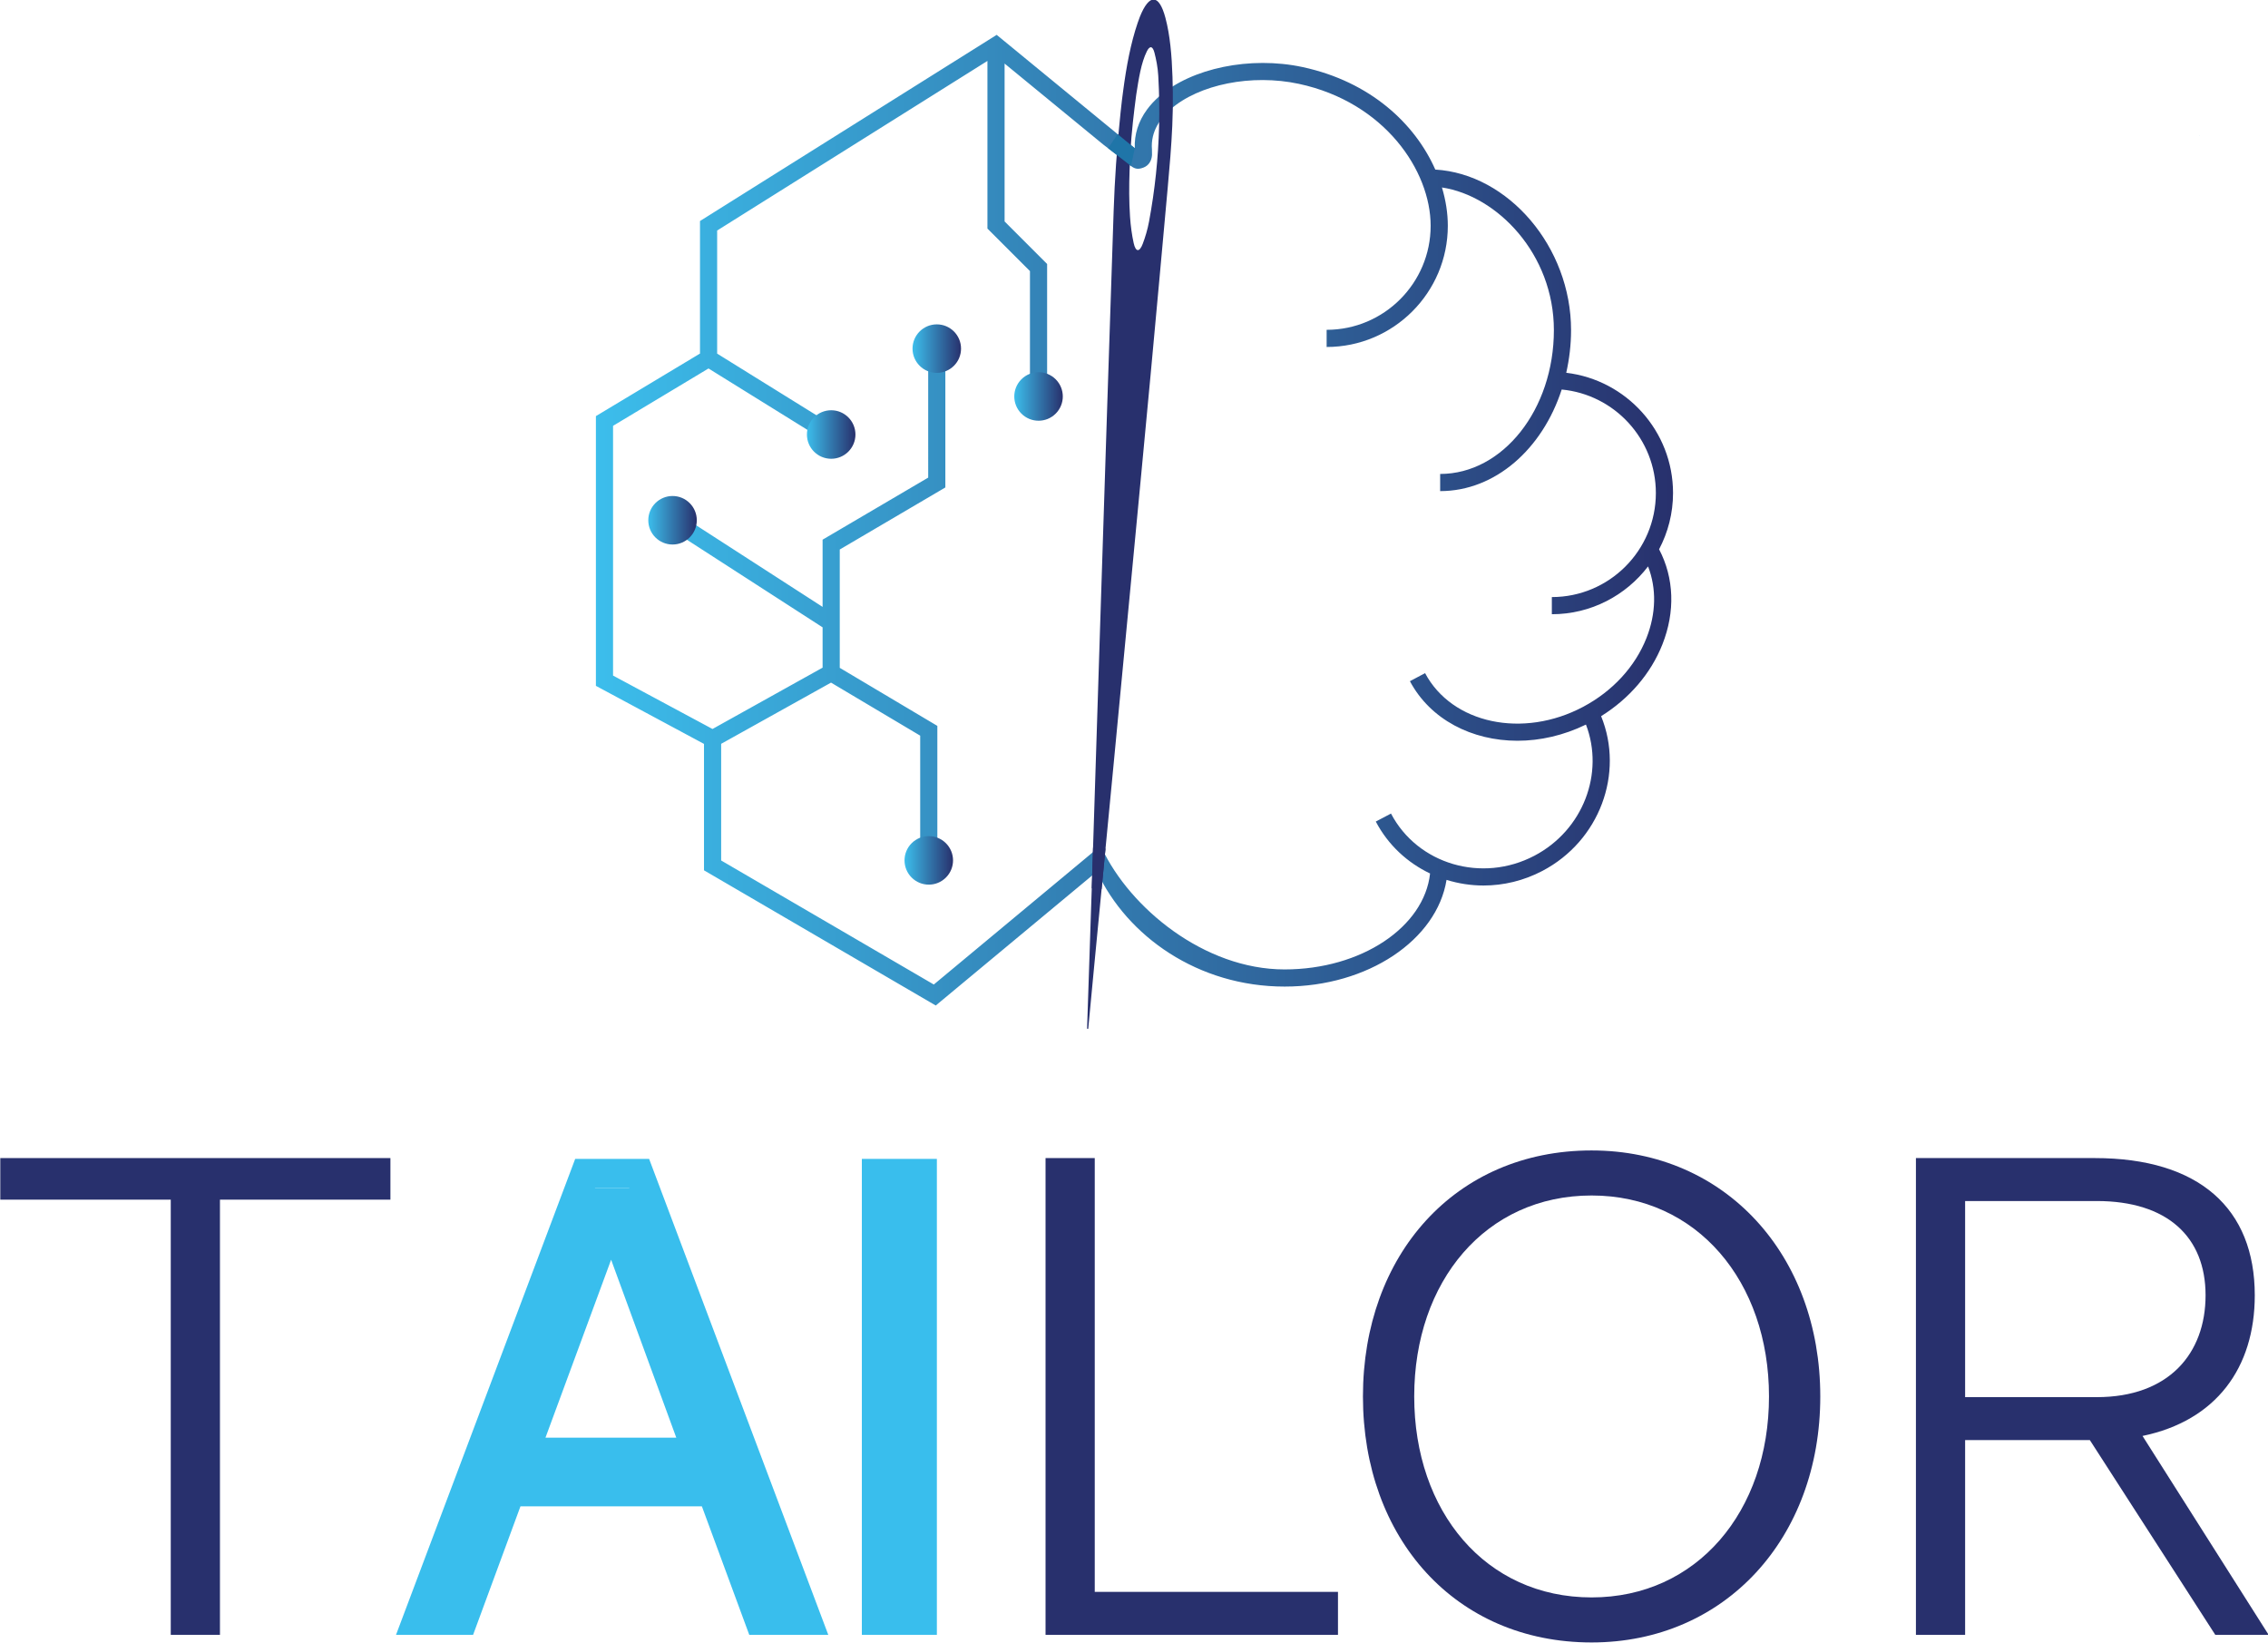 <?xml version="1.0" encoding="UTF-8" standalone="no"?>
<svg
   xmlns:dc="http://purl.org/dc/elements/1.1/"
   xmlns:cc="http://creativecommons.org/ns#"
   xmlns:rdf="http://www.w3.org/1999/02/22-rdf-syntax-ns#"
   xmlns:svg="http://www.w3.org/2000/svg"
   xmlns="http://www.w3.org/2000/svg"
   xmlns:sodipodi="http://sodipodi.sourceforge.net/DTD/sodipodi-0.dtd"
   xmlns:inkscape="http://www.inkscape.org/namespaces/inkscape"
   viewBox="0 0 265.191 192.065"
   height="192.065"
   width="265.191"
   xml:space="preserve"
   id="svg2"
   version="1.1"
   sodipodi:docname="TAILOR logo small - full-color rgb.svg"
   inkscape:version="0.92.5 (2060ec1f9f, 2020-04-08)"><sodipodi:namedview
     pagecolor="#ffffff"
     bordercolor="#666666"
     borderopacity="1"
     objecttolerance="10"
     gridtolerance="10"
     guidetolerance="10"
     inkscape:pageopacity="0"
     inkscape:pageshadow="2"
     inkscape:window-width="956"
     inkscape:window-height="1037"
     id="namedview111"
     showgrid="false"
     fit-margin-top="0"
     fit-margin-left="0"
     fit-margin-right="0"
     fit-margin-bottom="0"
     inkscape:zoom="0.84100189"
     inkscape:cx="224.59357"
     inkscape:cy="9.1708432"
     inkscape:window-x="2880"
     inkscape:window-y="20"
     inkscape:window-maximized="0"
     inkscape:current-layer="svg2" /><defs
     id="defs6"><clipPath
       id="clipPath18"
       clipPathUnits="userSpaceOnUse"><path
         id="path16"
         d="m 565.437,400.089 c 0.007,-0.024 0.017,-0.036 0.023,-0.079 v 0 c -0.005,0.036 -0.002,0.05 -0.005,0.08 v 0 z"
         inkscape:connector-curvature="0" /></clipPath><linearGradient
       id="linearGradient30"
       spreadMethod="pad"
       gradientTransform="matrix(0.024,0,0,-0.024,565.436,400.05)"
       gradientUnits="userSpaceOnUse"
       y2="0"
       x2="1"
       y1="0"
       x1="0"><stop
         id="stop24"
         offset="0"
         style="stop-opacity:1;stop-color:#009ee2" /><stop
         id="stop26"
         offset="0.996"
         style="stop-opacity:1;stop-color:#29235c" /><stop
         id="stop28"
         offset="1"
         style="stop-opacity:1;stop-color:#29235c" /></linearGradient><clipPath
       id="clipPath40"
       clipPathUnits="userSpaceOnUse"><path
         id="path38"
         d="m 362.011,388.493 v -17.974 l -14.12,-8.487 v -36.587 l 14.662,-7.875 v -17.146 l 31.437,-18.338 21.869,18.179 c 4.091,-8.801 13.721,-15.611 25.453,-15.611 v 0 c 11.31,0 20.651,6.333 21.965,14.473 v 0 c 1.61,-0.499 3.299,-0.765 5.011,-0.765 v 0 c 2.69,0 5.433,0.637 7.993,1.982 v 0 c 7.767,4.08 11.121,13.233 7.964,20.988 v 0 c 3.822,2.382 6.75,5.786 8.313,9.735 v 0 c 1.755,4.434 1.592,9.01 -0.45,12.901 v 0 c 1.203,2.283 1.892,4.876 1.892,7.63 v 0 c 0,8.403 -6.34,15.342 -14.486,16.312 v 0 c 0.414,1.846 0.653,3.78 0.653,5.785 v 0 c 0,11.281 -8.505,21.19 -18.416,21.778 v 0 c -2.747,6.225 -8.811,11.933 -18.012,13.906 v 0 c -7.071,1.512 -15.072,-0.133 -19.466,-4.005 v 0 c -0.631,-0.557 -1.174,-1.146 -1.627,-1.762 v 0 c -1.171,-1.596 -1.733,-3.375 -1.658,-5.245 v 0 l -3.295,2.705 -15.438,12.674 z m 18.408,-27.967 -16.081,9.982 v 16.697 L 401,410.21 v -22.737 l 5.769,-5.769 v -17.006 h 2.328 v 17.97 l -5.768,5.769 v 21.416 l 13.4,-10.997 3.37,-2.572 c 0.787,-0.762 1.28,-0.841 2.073,-0.536 v 0 c 0.679,0.26 1.1,0.879 1.154,1.697 v 0 l -0.008,0.752 c -0.213,2.485 1.24,4.324 2.494,5.431 v 0 c 3.877,3.414 11.048,4.845 17.438,3.474 v 0 c 11.608,-2.488 17.872,-11.776 17.872,-19.252 v 0 c 0,-7.781 -6.329,-14.111 -14.109,-14.111 v 0 -2.329 c 9.063,0 16.438,7.376 16.438,16.44 v 0 c 0,1.694 -0.273,3.449 -0.796,5.197 v 0 c 7.506,-1.134 15.184,-9.029 15.184,-19.352 v 0 c 0,-10.756 -6.921,-19.507 -15.427,-19.507 v 0 -2.328 c 7.477,0 13.874,5.719 16.487,13.78 v 0 c 7.155,-0.676 12.773,-6.714 12.773,-14.042 v 0 c 0,-7.779 -6.331,-14.11 -14.11,-14.11 v 0 -2.328 c 5.32,0 10.045,2.552 13.051,6.485 v 0 c 1.162,-2.998 1.096,-6.397 -0.219,-9.721 v 0 c -1.537,-3.883 -4.582,-7.192 -8.573,-9.316 v 0 c -8.174,-4.353 -17.8,-2.304 -21.455,4.563 v 0 l -2.055,-1.094 c 2.774,-5.209 8.419,-8.078 14.591,-8.078 v 0 c 3.063,0 6.253,0.717 9.287,2.195 v 0 c 2.53,-6.603 -0.381,-14.316 -6.991,-17.789 v 0 c -7.11,-3.736 -15.838,-1.169 -19.455,5.719 v 0 l -2.062,-1.084 c 1.678,-3.196 4.299,-5.588 7.363,-7.045 v 0 c -0.791,-7.267 -9.329,-13.013 -19.732,-13.013 v 0 c -10.923,0 -20.982,8.366 -24.766,16.402 v 0 l -0.512,-0.901 -0.178,0.854 -22.129,-18.402 -28.845,16.825 v 15.823 l 14.904,8.302 12.095,-7.194 v -17.599 h 2.327 v 18.923 l -13.238,7.875 v 16.05 l 14.324,8.417 v 18.861 h -2.328 V 353.69 l -14.325,-8.418 v -9.118 l -19.723,12.73 -1.263,-1.957 20.986,-13.545 v -5.47 l -14.934,-8.318 -13.489,7.244 v 15.746 2.786 15.345 l 12.947,7.78 16.027,-9.948 z"
         inkscape:connector-curvature="0" /></clipPath><linearGradient
       id="linearGradient52"
       spreadMethod="pad"
       gradientTransform="matrix(146.11,0,0,-146.11,347.89,347.916)"
       gradientUnits="userSpaceOnUse"
       y2="0"
       x2="1"
       y1="0"
       x1="0"><stop
         id="stop46"
         offset="0"
         style="stop-opacity:1;stop-color:#3cbeec" /><stop
         id="stop48"
         offset="0.996"
         style="stop-opacity:1;stop-color:#28316d" /><stop
         id="stop50"
         offset="1"
         style="stop-opacity:1;stop-color:#28316d" /></linearGradient><clipPath
       id="clipPath62"
       clipPathUnits="userSpaceOnUse"><path
         id="path60"
         d="m 354.997,347.906 c 0,-1.817 1.472,-3.291 3.29,-3.291 v 0 c 1.817,0 3.29,1.474 3.29,3.291 v 0 c 0,1.817 -1.473,3.29 -3.29,3.29 v 0 c -1.818,0 -3.29,-1.473 -3.29,-3.29"
         inkscape:connector-curvature="0" /></clipPath><linearGradient
       id="linearGradient74"
       spreadMethod="pad"
       gradientTransform="matrix(6.58,0,0,-6.58,354.997,347.906)"
       gradientUnits="userSpaceOnUse"
       y2="0"
       x2="1"
       y1="0"
       x1="0"><stop
         id="stop68"
         offset="0"
         style="stop-opacity:1;stop-color:#3cbeec" /><stop
         id="stop70"
         offset="0.996"
         style="stop-opacity:1;stop-color:#28316d" /><stop
         id="stop72"
         offset="1"
         style="stop-opacity:1;stop-color:#28316d" /></linearGradient><clipPath
       id="clipPath84"
       clipPathUnits="userSpaceOnUse"><path
         id="path82"
         d="m 390.718,304.097 c -1.285,-1.285 -1.285,-3.367 0,-4.653 v 0 c 1.284,-1.285 3.368,-1.285 4.653,0 v 0 c 1.285,1.286 1.285,3.368 0,4.653 v 0 c -0.643,0.643 -1.485,0.964 -2.327,0.964 v 0 c -0.842,0 -1.684,-0.321 -2.326,-0.964"
         inkscape:connector-curvature="0" /></clipPath><linearGradient
       id="linearGradient96"
       spreadMethod="pad"
       gradientTransform="matrix(6.58,0,0,-6.58,389.754,301.771)"
       gradientUnits="userSpaceOnUse"
       y2="0"
       x2="1"
       y1="0"
       x1="0"><stop
         id="stop90"
         offset="0"
         style="stop-opacity:1;stop-color:#3cbeec" /><stop
         id="stop92"
         offset="0.996"
         style="stop-opacity:1;stop-color:#28316d" /><stop
         id="stop94"
         offset="1"
         style="stop-opacity:1;stop-color:#28316d" /></linearGradient><clipPath
       id="clipPath106"
       clipPathUnits="userSpaceOnUse"><path
         id="path104"
         d="m 376.515,359.536 c 0,-1.817 1.473,-3.29 3.29,-3.29 v 0 c 1.817,0 3.291,1.473 3.291,3.29 v 0 c 0,1.818 -1.474,3.291 -3.291,3.291 v 0 c -1.817,0 -3.29,-1.473 -3.29,-3.291"
         inkscape:connector-curvature="0" /></clipPath><linearGradient
       id="linearGradient118"
       spreadMethod="pad"
       gradientTransform="matrix(6.58,0,0,-6.58,376.515,359.537)"
       gradientUnits="userSpaceOnUse"
       y2="0"
       x2="1"
       y1="0"
       x1="0"><stop
         id="stop112"
         offset="0"
         style="stop-opacity:1;stop-color:#3cbeec" /><stop
         id="stop114"
         offset="0.996"
         style="stop-opacity:1;stop-color:#28316d" /><stop
         id="stop116"
         offset="1"
         style="stop-opacity:1;stop-color:#28316d" /></linearGradient><clipPath
       id="clipPath128"
       clipPathUnits="userSpaceOnUse"><path
         id="path126"
         d="m 390.84,371.187 c 0,-1.817 1.474,-3.29 3.291,-3.29 v 0 c 1.816,0 3.289,1.473 3.289,3.29 v 0 c 0,1.818 -1.473,3.29 -3.289,3.29 v 0 c -1.817,0 -3.291,-1.472 -3.291,-3.29"
         inkscape:connector-curvature="0" /></clipPath><linearGradient
       id="linearGradient140"
       spreadMethod="pad"
       gradientTransform="matrix(6.58,0,0,-6.58,390.84,371.187)"
       gradientUnits="userSpaceOnUse"
       y2="0"
       x2="1"
       y1="0"
       x1="0"><stop
         id="stop134"
         offset="0"
         style="stop-opacity:1;stop-color:#3cbeec" /><stop
         id="stop136"
         offset="0.996"
         style="stop-opacity:1;stop-color:#28316d" /><stop
         id="stop138"
         offset="1"
         style="stop-opacity:1;stop-color:#28316d" /></linearGradient><clipPath
       id="clipPath150"
       clipPathUnits="userSpaceOnUse"><path
         id="path148"
         d="M 0,595.28 H 841.89 V 0 H 0 Z"
         inkscape:connector-curvature="0" /></clipPath><clipPath
       id="clipPath162"
       clipPathUnits="userSpaceOnUse"><path
         id="path160"
         d="m 405.607,367.025 c -1.286,-1.286 -1.286,-3.368 0,-4.654 v 0 c 1.285,-1.285 3.367,-1.285 4.653,0 v 0 c 1.285,1.286 1.285,3.368 0,4.654 v 0 c -0.643,0.642 -1.485,0.963 -2.327,0.963 v 0 c -0.842,0 -1.684,-0.321 -2.326,-0.963"
         inkscape:connector-curvature="0" /></clipPath><linearGradient
       id="linearGradient174"
       spreadMethod="pad"
       gradientTransform="matrix(6.58,0,0,-6.58,404.643,364.698)"
       gradientUnits="userSpaceOnUse"
       y2="0"
       x2="1"
       y1="0"
       x1="0"><stop
         id="stop168"
         offset="0"
         style="stop-opacity:1;stop-color:#3cbeec" /><stop
         id="stop170"
         offset="0.996"
         style="stop-opacity:1;stop-color:#28316d" /><stop
         id="stop172"
         offset="1"
         style="stop-opacity:1;stop-color:#28316d" /></linearGradient><clipPath
       id="clipPath184"
       clipPathUnits="userSpaceOnUse"><path
         id="path182"
         d="M 0,595.28 H 841.89 V 0 H 0 Z"
         inkscape:connector-curvature="0" /></clipPath></defs><g
     transform="matrix(0.862,0,0,-0.862,-230.205,360.725)"
     id="g10"><g
       id="g12"><g
         clip-path="url(#clipPath18)"
         id="g14"><g
           id="g20"><g
             id="g22"><path
               id="path32"
               style="fill:url(#linearGradient30);stroke:none"
               d="m 565.437,400.089 c 0.007,-0.024 0.017,-0.036 0.023,-0.079 v 0 c -0.005,0.036 -0.002,0.05 -0.005,0.08 v 0 z"
               inkscape:connector-curvature="0" /></g></g></g></g><g
       id="g34"><g
         clip-path="url(#clipPath40)"
         id="g36"><g
           id="g42"><g
             id="g44"><path
               id="path54"
               style="fill:url(#linearGradient52);stroke:none"
               d="m 362.011,388.493 v -17.974 l -14.12,-8.487 v -36.587 l 14.662,-7.875 v -17.146 l 31.437,-18.338 21.869,18.179 c 4.091,-8.801 13.721,-15.611 25.453,-15.611 v 0 c 11.31,0 20.651,6.333 21.965,14.473 v 0 c 1.61,-0.499 3.299,-0.765 5.011,-0.765 v 0 c 2.69,0 5.433,0.637 7.993,1.982 v 0 c 7.767,4.08 11.121,13.233 7.964,20.988 v 0 c 3.822,2.382 6.75,5.786 8.313,9.735 v 0 c 1.755,4.434 1.592,9.01 -0.45,12.901 v 0 c 1.203,2.283 1.892,4.876 1.892,7.63 v 0 c 0,8.403 -6.34,15.342 -14.486,16.312 v 0 c 0.414,1.846 0.653,3.78 0.653,5.785 v 0 c 0,11.281 -8.505,21.19 -18.416,21.778 v 0 c -2.747,6.225 -8.811,11.933 -18.012,13.906 v 0 c -7.071,1.512 -15.072,-0.133 -19.466,-4.005 v 0 c -0.631,-0.557 -1.174,-1.146 -1.627,-1.762 v 0 c -1.171,-1.596 -1.733,-3.375 -1.658,-5.245 v 0 l -3.295,2.705 -15.438,12.674 z m 18.408,-27.967 -16.081,9.982 v 16.697 L 401,410.21 v -22.737 l 5.769,-5.769 v -17.006 h 2.328 v 17.97 l -5.768,5.769 v 21.416 l 13.4,-10.997 3.37,-2.572 c 0.787,-0.762 1.28,-0.841 2.073,-0.536 v 0 c 0.679,0.26 1.1,0.879 1.154,1.697 v 0 l -0.008,0.752 c -0.213,2.485 1.24,4.324 2.494,5.431 v 0 c 3.877,3.414 11.048,4.845 17.438,3.474 v 0 c 11.608,-2.488 17.872,-11.776 17.872,-19.252 v 0 c 0,-7.781 -6.329,-14.111 -14.109,-14.111 v 0 -2.329 c 9.063,0 16.438,7.376 16.438,16.44 v 0 c 0,1.694 -0.273,3.449 -0.796,5.197 v 0 c 7.506,-1.134 15.184,-9.029 15.184,-19.352 v 0 c 0,-10.756 -6.921,-19.507 -15.427,-19.507 v 0 -2.328 c 7.477,0 13.874,5.719 16.487,13.78 v 0 c 7.155,-0.676 12.773,-6.714 12.773,-14.042 v 0 c 0,-7.779 -6.331,-14.11 -14.11,-14.11 v 0 -2.328 c 5.32,0 10.045,2.552 13.051,6.485 v 0 c 1.162,-2.998 1.096,-6.397 -0.219,-9.721 v 0 c -1.537,-3.883 -4.582,-7.192 -8.573,-9.316 v 0 c -8.174,-4.353 -17.8,-2.304 -21.455,4.563 v 0 l -2.055,-1.094 c 2.774,-5.209 8.419,-8.078 14.591,-8.078 v 0 c 3.063,0 6.253,0.717 9.287,2.195 v 0 c 2.53,-6.603 -0.381,-14.316 -6.991,-17.789 v 0 c -7.11,-3.736 -15.838,-1.169 -19.455,5.719 v 0 l -2.062,-1.084 c 1.678,-3.196 4.299,-5.588 7.363,-7.045 v 0 c -0.791,-7.267 -9.329,-13.013 -19.732,-13.013 v 0 c -10.923,0 -20.982,8.366 -24.766,16.402 v 0 l -0.512,-0.901 -0.178,0.854 -22.129,-18.402 -28.845,16.825 v 15.823 l 14.904,8.302 12.095,-7.194 v -17.599 h 2.327 v 18.923 l -13.238,7.875 v 16.05 l 14.324,8.417 v 18.861 h -2.328 V 353.69 l -14.325,-8.418 v -9.118 l -19.723,12.73 -1.263,-1.957 20.986,-13.545 v -5.47 l -14.934,-8.318 -13.489,7.244 v 15.746 2.786 15.345 l 12.947,7.78 16.027,-9.948 z"
               inkscape:connector-curvature="0" /></g></g></g></g><g
       id="g56"><g
         clip-path="url(#clipPath62)"
         id="g58"><g
           id="g64"><g
             id="g66"><path
               id="path76"
               style="fill:url(#linearGradient74);stroke:none"
               d="m 354.997,347.906 c 0,-1.817 1.472,-3.291 3.29,-3.291 v 0 c 1.817,0 3.29,1.474 3.29,3.291 v 0 c 0,1.817 -1.473,3.29 -3.29,3.29 v 0 c -1.818,0 -3.29,-1.473 -3.29,-3.29"
               inkscape:connector-curvature="0" /></g></g></g></g><g
       id="g78"><g
         clip-path="url(#clipPath84)"
         id="g80"><g
           id="g86"><g
             id="g88"><path
               id="path98"
               style="fill:url(#linearGradient96);stroke:none"
               d="m 390.718,304.097 c -1.285,-1.285 -1.285,-3.367 0,-4.653 v 0 c 1.284,-1.285 3.368,-1.285 4.653,0 v 0 c 1.285,1.286 1.285,3.368 0,4.653 v 0 c -0.643,0.643 -1.485,0.964 -2.327,0.964 v 0 c -0.842,0 -1.684,-0.321 -2.326,-0.964"
               inkscape:connector-curvature="0" /></g></g></g></g><g
       id="g100"><g
         clip-path="url(#clipPath106)"
         id="g102"><g
           id="g108"><g
             id="g110"><path
               id="path120"
               style="fill:url(#linearGradient118);stroke:none"
               d="m 376.515,359.536 c 0,-1.817 1.473,-3.29 3.29,-3.29 v 0 c 1.817,0 3.291,1.473 3.291,3.29 v 0 c 0,1.818 -1.474,3.291 -3.291,3.291 v 0 c -1.817,0 -3.29,-1.473 -3.29,-3.291"
               inkscape:connector-curvature="0" /></g></g></g></g><g
       id="g122"><g
         clip-path="url(#clipPath128)"
         id="g124"><g
           id="g130"><g
             id="g132"><path
               id="path142"
               style="fill:url(#linearGradient140);stroke:none"
               d="m 390.84,371.187 c 0,-1.817 1.474,-3.29 3.291,-3.29 v 0 c 1.816,0 3.289,1.473 3.289,3.29 v 0 c 0,1.818 -1.473,3.29 -3.289,3.29 v 0 c -1.817,0 -3.291,-1.472 -3.291,-3.29"
               inkscape:connector-curvature="0" /></g></g></g></g><g
       id="g144"><g
         clip-path="url(#clipPath150)"
         id="g146"><g
           transform="translate(415.328,303.49)"
           id="g152"><path
             id="path154"
             style="fill:#28306d;fill-opacity:1;fill-rule:nonzero;stroke:none"
             d="m 0,0 -0.176,-5.506 1.334,-0.12 0.531,5.508 z"
             inkscape:connector-curvature="0" /></g></g></g><g
       id="g156"><g
         clip-path="url(#clipPath162)"
         id="g158"><g
           id="g164"><g
             id="g166"><path
               id="path176"
               style="fill:url(#linearGradient174);stroke:none"
               d="m 405.607,367.025 c -1.286,-1.286 -1.286,-3.368 0,-4.654 v 0 c 1.285,-1.285 3.367,-1.285 4.653,0 v 0 c 1.285,1.286 1.285,3.368 0,4.654 v 0 c -0.643,0.642 -1.485,0.963 -2.327,0.963 v 0 c -0.842,0 -1.684,-0.321 -2.326,-0.963"
               inkscape:connector-curvature="0" /></g></g></g></g><g
       id="g178"><g
         clip-path="url(#clipPath184)"
         id="g180"><g
           transform="translate(420.284,395.38)"
           id="g186"><path
             id="path188"
             style="fill:#28306d;fill-opacity:1;fill-rule:nonzero;stroke:none"
             d="m 0,0 c -0.077,-2.138 -0.08,-4.255 0.062,-6.324 0.085,-1.252 0.256,-2.491 0.495,-3.565 0.272,-1.224 0.785,-1.251 1.224,-0.097 0.341,0.893 0.657,1.948 0.86,3.04 0.796,4.28 1.251,8.595 1.361,12.924 0.057,2.217 0.023,4.438 -0.103,6.659 -0.005,0.081 -0.009,0.162 -0.014,0.243 -0.065,1.098 -0.275,2.15 -0.51,3.061 -0.242,0.944 -0.644,0.969 -1.03,0.196 -0.784,-1.574 -1.107,-3.74 -1.444,-5.89 0,0 -0.427,-3.122 -0.648,-5.756 m 0,0 C 0.229,4.204 0.208,3.923 0.189,3.653 0.111,2.432 0.044,1.212 0,0 m -1.475,5.268 c 0.366,3.973 0.598,5.464 0.598,5.464 0.436,3.328 1.028,6.498 1.978,9.28 0.095,0.279 0.192,0.554 0.296,0.812 1.268,3.148 2.594,3.121 3.464,-0.146 0.63,-2.367 0.863,-5.123 0.957,-8.004 C 5.84,11.966 5.855,11.251 5.866,10.533 5.886,9.027 5.856,7.521 5.79,6.015 5.667,3.215 5.424,0.415 5.17,-2.383 4.4,-10.871 3.632,-19.359 2.841,-27.841 1.955,-37.349 1.045,-46.852 0.142,-56.356 c -0.777,-8.174 -1.555,-16.348 -2.338,-24.519 -0.352,-3.672 -0.705,-7.343 -1.059,-11.014 -0.172,-1.778 -0.343,-3.555 -0.515,-5.333 -0.354,-3.671 -0.708,-7.343 -1.061,-11.015 -0.263,-2.738 -0.52,-5.477 -0.779,-8.217 -0.097,0.007 -0.059,0.004 -0.156,0.011 0.223,6.579 0.437,13.024 0.645,19.377 0.062,1.91 1.956,61.728 2.96,91.6 0.071,2.103 0.179,4.211 0.325,6.316 m 0,0 c 0.068,0.983 0.145,1.967 0.23,2.948 0.045,0.524 0.089,1.014 0.131,1.47"
             inkscape:connector-curvature="0" /></g><g
           transform="translate(418.664,400.276)"
           id="g190"><path
             id="path192"
             style="fill:#1f75a8;fill-opacity:1;fill-rule:nonzero;stroke:none"
             d="M 0,0 2.325,-1.908 1.82,-4.326 -1.294,-1.908 Z"
             inkscape:connector-curvature="0" /></g><g
           transform="translate(267.099,261.392)"
           id="g194"><path
             id="path196"
             style="fill:#28306d;fill-opacity:1;fill-rule:nonzero;stroke:none"
             d="M 0,0 H 52.919 V -5.64 H 29.796 V -64.668 H 23.123 V -5.64 H 0 Z"
             inkscape:connector-curvature="0" /></g><g
           transform="translate(349.787,250.84)"
           id="g198"><path
             id="path200"
             style="fill:#39beed;fill-opacity:1;fill-rule:nonzero;stroke:none"
             d="M 0,0 -11.545,-31.289 H 11.811 L 0.353,0 Z m -3.349,6.522 h 7.316 l 22.827,-60.638 h -6.523 l -6.433,17.451 h -27.323 l -6.434,-17.451 h -6.258 z"
             inkscape:connector-curvature="0" /></g><g
           transform="translate(341.051,223.469)"
           id="g202"><path
             id="path204"
             style="fill:#39beed;fill-opacity:1;fill-rule:nonzero;stroke:none"
             d="M 0,0 H 17.743 L 8.905,24.134 Z M 23.349,-4.917 H -5.621 L 7.37,31.29 h 3.087 z m 7.023,-17.91 h 2.327 L 11.346,33.895 H 6.742 l -21.353,-56.722 h 2.062 l 6.434,17.452 h 30.053 z m 7.988,-3.917 H 27.642 L 21.208,-9.293 H -3.384 L -9.818,-26.744 H -20.272 L 4.031,37.812 h 10.027 z"
             inkscape:connector-curvature="0" /></g><path
           id="path206"
           style="fill:#39beed;fill-opacity:1;fill-rule:nonzero;stroke:none"
           d="m 385.925,258.363 h 6.258 v -60.639 h -6.258 z"
           inkscape:connector-curvature="0" /><path
           id="path208"
           style="fill:#39beed;fill-opacity:1;fill-rule:nonzero;stroke:none"
           d="m 387.883,200.641 h 2.341 v 56.722 h -2.341 z m 6.259,-3.917 h -10.176 v 64.556 h 10.176 z"
           inkscape:connector-curvature="0" /><g
           transform="translate(408.884,261.392)"
           id="g210"><path
             id="path212"
             style="fill:#28306d;fill-opacity:1;fill-rule:nonzero;stroke:none"
             d="m 0,0 h 6.674 v -58.841 h 32.993 v -5.827 H 0 Z"
             inkscape:connector-curvature="0" /></g><g
           transform="translate(482.955,201.799)"
           id="g214"><path
             id="path216"
             style="fill:#28306d;fill-opacity:1;fill-rule:nonzero;stroke:none"
             d="M 0,0 C 14.287,0 24.062,11.656 24.062,27.259 24.062,42.861 14.287,54.518 0,54.518 -14.381,54.518 -24.062,42.861 -24.062,27.259 -24.062,11.656 -14.381,0 0,0 m 0,60.627 c 18.141,0 31.019,-14.193 31.019,-33.368 C 31.019,8.084 18.141,-6.109 0,-6.109 c -18.517,0 -31.018,14.193 -31.018,33.368 0,19.175 12.501,33.368 31.018,33.368"
             inkscape:connector-curvature="0" /></g><g
           transform="translate(533.621,255.565)"
           id="g218"><path
             id="path220"
             style="fill:#28306d;fill-opacity:1;fill-rule:nonzero;stroke:none"
             d="m 0,0 v -26.601 h 17.859 c 9.776,0 14.757,5.921 14.757,13.818 C 32.616,-4.889 27.447,0 17.859,0 Z m -6.673,5.827 h 24.25 c 14.194,0 21.713,-6.861 21.713,-18.61 0,-9.87 -5.264,-17.014 -15.228,-19.081 L 41.17,-58.841 H 33.933 L 16.92,-32.429 H 0 v -26.412 h -6.673 z"
             inkscape:connector-curvature="0" /></g></g></g></g></svg>